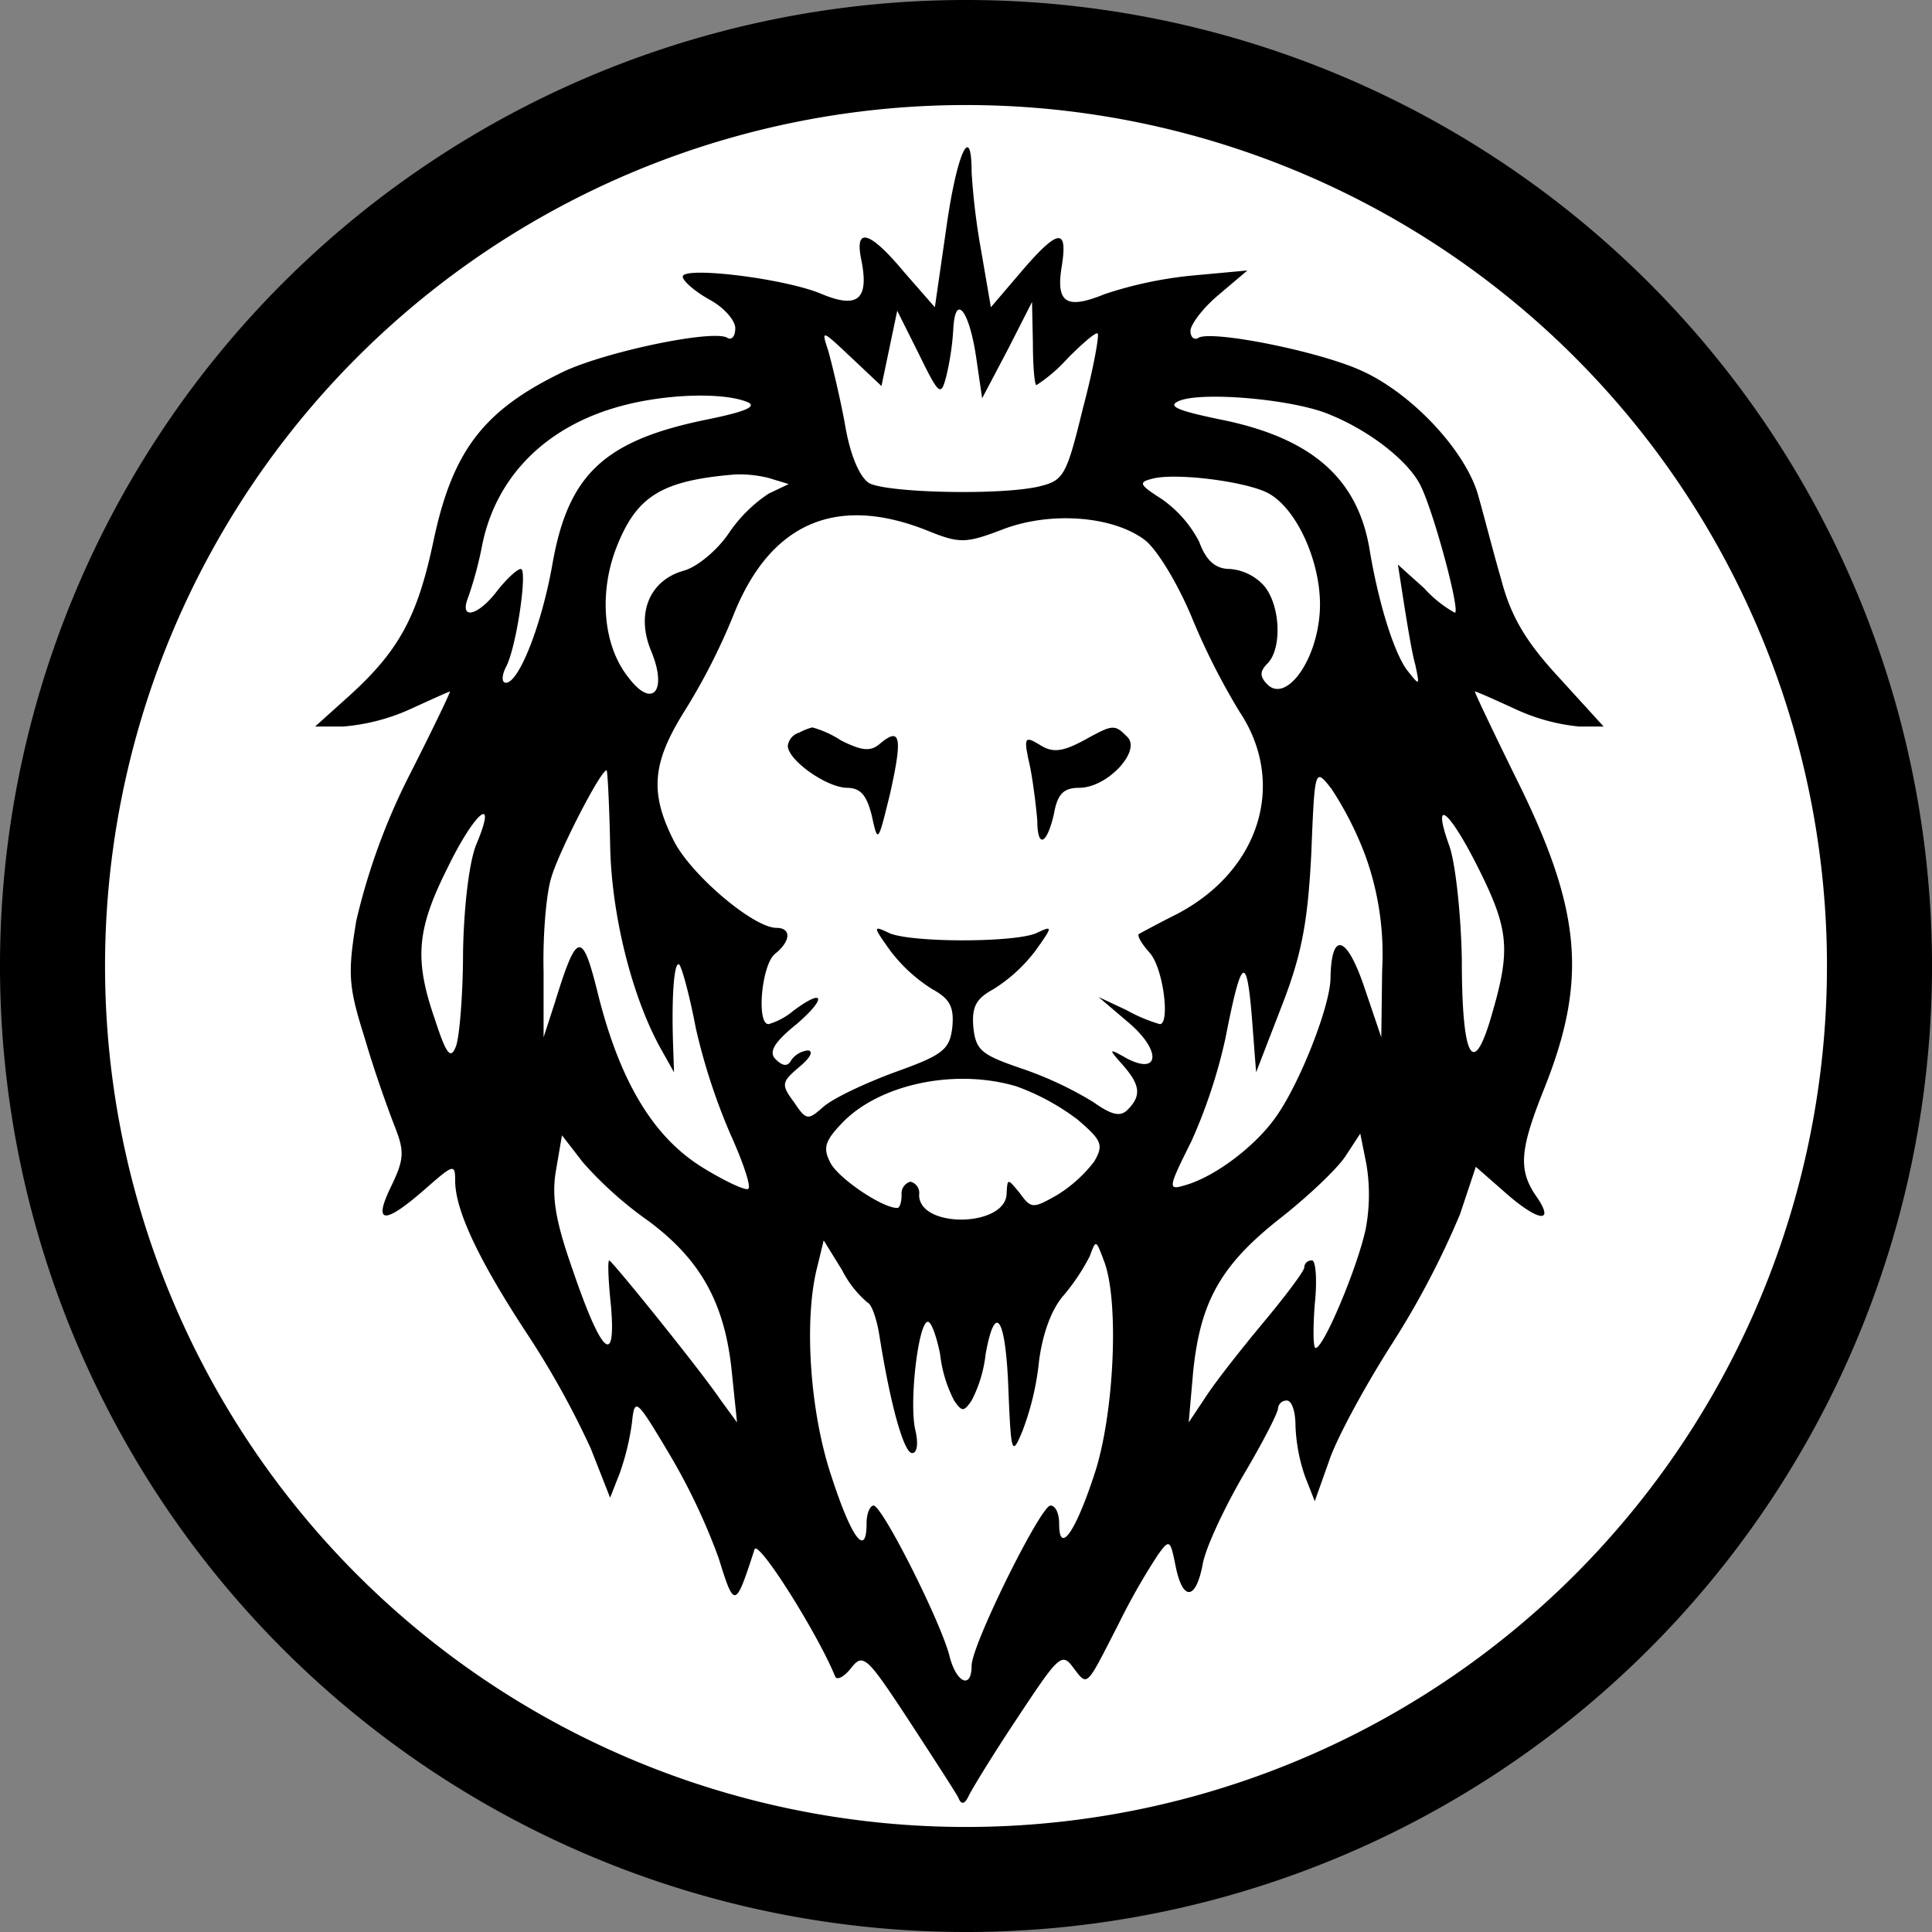 <svg id="Layer_1" data-name="Layer 1" xmlns="http://www.w3.org/2000/svg" viewBox="0 0 220.715 220.715"><rect x="0" y="0" width="220.715" height="220.715" fill="#808080" stroke="none"/><title>jgn</title><circle cx="110.358" cy="110.358" r="105.577" fill="#fff"/><path d="M110.358,12A98.358,98.358,0,1,1,12,110.358,98.358,98.358,0,0,1,110.358,12m0-12a110.358,110.358,0,1,0,110.358,110.358A110.358,110.358,0,0,0,110.358,0h0Z"/><path d="M108.1,26.1l-1.3,9-3.5-4c-4-4.8-5.7-5.2-4.9-1.4,0.9,4.5-.4,5.6-4.5,3.9-4.2-1.8-15.9-3.2-15.9-2,0,0.5,1.4,1.7,3,2.6,1.7,0.9,3,2.4,3,3.3s-0.4,1.4-.9,1.1c-1.5-1-13.6,1.5-18.6,3.8-9.2,4.4-12.8,9-15,19.5-1.8,8.5-3.9,12.4-9.5,17.5L36,83h3.2a23.109,23.109,0,0,0,7.7-2c2.4-1.1,4.4-2,4.5-2s-2,4.4-4.7,9.7a73.566,73.566,0,0,0-6,16.5c-1,6.1-.9,7.5,1,13.5,1.1,3.8,2.7,8.2,3.4,10,1.1,2.8,1.1,3.7-.4,6.8-2.1,4.3-.9,4.5,3.8.4,3.3-2.9,3.5-3,3.5-1,0,3.3,2.6,8.9,8.1,17.3a98.969,98.969,0,0,1,7.4,13.3l2.2,5.6,1.1-2.8a28.859,28.859,0,0,0,1.4-5.8c0.3-2.9.5-2.7,4.2,3.5a71.082,71.082,0,0,1,5.7,12c1.8,5.8,1.9,5.8,4.1-1,0.4-1.2,7.2,9.6,9.2,14.5,0.2,0.5,1,.1,1.8-0.9,1.4-1.8,1.8-1.4,6.6,5.9,2.8,4.3,5.4,8.3,5.7,8.9,0.3,0.8.7,0.7,1.1-.1,0.3-.7,2.8-4.8,5.6-9,4.7-7.1,5.1-7.6,6.4-5.8,1.7,2.2,1.4,2.4,5.2-5a74.247,74.247,0,0,1,4.5-7.9c1.3-1.8,1.4-1.7,2,1.3,0.8,4,2.3,4,3.1-.2,0.3-1.8,2.4-6.3,4.6-10.1,2.2-3.7,4-7.2,4-7.7a0.987,0.987,0,0,1,1-.9c0.6,0,1,1.3,1,2.9a19.813,19.813,0,0,0,1.1,5.8l1.1,2.8,1.6-4.5c0.8-2.5,4.1-8.6,7.3-13.6a97.13,97.13,0,0,0,7.7-14.7l1.8-5.4,3.2,2.8c3.8,3.4,5.9,3.8,3.8.7-2.2-3.1-2-5.4.8-12.4,5-12.5,4.3-20.5-3.3-35.7-2.6-5.3-4.7-9.7-4.6-9.7,0.2,0,2.2.9,4.6,2a22.393,22.393,0,0,0,7.3,2h2.8l-5.1-5.6c-3.8-4.1-5.5-7-6.6-11.2-0.9-3.1-2-7.4-2.6-9.5-1.4-5.2-7.8-12-13.7-14.5-5.1-2.2-16.9-4.5-18.3-3.6-0.5.3-.9-0.1-0.9-0.8s1.4-2.6,3.2-4.1l3.3-2.8-6.5.6a45.671,45.671,0,0,0-9.8,2.1c-4.4,1.8-5.6,1-4.9-3.2,0.7-4.4-.4-4.3-4.6.6l-3.5,4.1-1.1-6.4a77.917,77.917,0,0,1-1.1-9C111,13.8,109.3,17.5,108.1,26.1Zm3.4,14.6,0.7,4.8,2.9-5.5,2.8-5.5,0.1,4.7c0,2.7.2,4.8,0.4,4.8a17.812,17.812,0,0,0,3.6-3.1c1.7-1.7,3.2-3,3.4-2.8s-0.5,4.1-1.7,8.6c-1.9,7.8-2.2,8.2-5.1,8.9-4.5,1-17.2.7-19.3-.4-1.1-.7-2.2-3.2-2.8-6.9-0.6-3.2-1.5-6.9-1.9-8.3-0.8-2.4-.7-2.3,2.6.8l3.5,3.3,0.9-4.3,0.9-4.3,2.5,5c2.3,4.7,2.5,4.8,3.1,2.5a30.794,30.794,0,0,0,.8-5.3C109.1,33.4,110.7,35.4,111.5,40.7ZM85.3,45.9c1.3,0.5,0,1.1-4.4,2-11.9,2.4-16,6.3-17.8,16.6C61.9,71.3,59.3,78,57.8,78c-0.5,0-.5-0.8,0-1.8C59,74,60.3,65,59.5,65c-0.4,0-1.6,1.1-2.7,2.5-2.2,2.9-4.4,3.4-3.3.7a42.992,42.992,0,0,0,1.6-6c1.6-7.8,7.3-13.5,15.8-15.8C76,45,82.5,44.8,85.3,45.9ZM152,47.4c4.4,1.8,8.7,5.1,10.2,7.9s4.7,14.7,4,14.7a13.677,13.677,0,0,1-3.5-2.8l-3-2.7,0.7,4.5c0.4,2.5.9,5.6,1.3,7,0.5,2.4.5,2.4-1,.5-1.5-2.1-3.2-7.6-4.2-13.5-1.3-8.3-6.6-13-17.2-15.1-4.8-1-6-1.5-4.6-2.1C137.3,44.7,147.9,45.6,152,47.4ZM87.8,54.6l2.3,0.7-2.3,1.1A16.572,16.572,0,0,0,83.2,61c-1.3,1.9-3.6,3.8-5.1,4.2-3.9,1.1-5.5,4.9-3.7,9.2,1.9,4.6.1,6.6-2.6,3-2.9-3.6-3.4-9.6-1.4-14.8,2.3-5.9,5.1-7.7,13.6-8.4A13.996,13.996,0,0,1,87.8,54.6Zm56.8,1.6c3.7,1.7,6.8,9,6.1,14.5-0.6,5.3-3.9,9.5-5.9,7.5-0.9-.9-0.9-1.5,0-2.4,1.7-1.7,1.5-6.8-.5-9a5.899,5.899,0,0,0-3.8-1.8c-1.6,0-2.7-.9-3.5-3.1a13.526,13.526,0,0,0-4.3-4.9c-2.5-1.6-2.7-1.9-1.1-2.3C134.1,54,141.7,54.9,144.6,56.2Zm-38.7,4.4c3.7,1.5,4.4,1.5,8.6-.1,5.4-2.1,12.6-1.6,16.3,1.2,1.4,1.1,3.7,4.9,5.3,8.7a78.438,78.438,0,0,0,5.5,10.9c5.4,8.1,2.4,18.1-7.1,23.1-2.2,1.1-4.2,2.2-4.4,2.3-0.2.2,0.3,1.1,1.2,2.1,1.6,1.7,2.4,8.2,1.2,8.2a18.103,18.103,0,0,1-3.8-1.6l-3.2-1.5,3.4,2.9c3.8,3.2,3.6,6.1-.2,4.1-2.1-1.2-2.1-1.1-.4.8,2,2.3,2.1,3.5.5,5.1-0.8.8-1.8,0.6-3.9-.9a41.267,41.267,0,0,0-8.1-3.8c-4.7-1.6-5.3-2.1-5.6-4.7-0.2-2.4.3-3.3,2.3-4.4a17.96,17.96,0,0,0,4.8-4.4c2-2.8,2-2.9.1-2-2.5,1.1-14.3,1.1-16.8,0-1.9-.9-1.9-0.8.1,2a17.96,17.96,0,0,0,4.8,4.4c2,1.1,2.5,2,2.3,4.3-0.3,2.6-1,3.2-6.6,5.2-3.5,1.3-7.1,3-8.2,4-1.7,1.5-1.9,1.5-3.3-.6-1.5-2-1.4-2.3.6-4,1.2-1,1.7-1.8,1-1.9a2.705,2.705,0,0,0-1.9,1.1c-0.4.8-1,.7-1.8-0.1s-0.2-1.9,2.4-4c3.5-3,3.2-4.2-.4-1.5a7.694,7.694,0,0,1-2.8,1.5c-1.4,0-.8-6.7.7-8,1.9-1.5,1.9-3,.2-3-2.6,0-9.7-6-11.7-9.9-2.8-5.5-2.5-8.9,1.1-14.7A71.37,71.37,0,0,0,83.9,70C88.1,59.7,95.6,56.5,105.9,60.6ZM69.7,96.3c0.1,8.1,2.5,17.7,5.9,23.7l1.4,2.5-0.1-3c-0.2-5.5.1-9.8,0.7-9.3,0.3,0.3,1.2,3.6,1.9,7.3a69.803,69.803,0,0,0,4,12.2c1.4,3.1,2.3,5.8,2,6.1-0.2.3-2.6-.8-5.2-2.4-5.7-3.5-9.5-9.9-12-19.9-1.8-7.3-2.4-7.1-4.9,1l-1.3,4V111c-0.1-4.1.3-9,.9-10.8C63.8,97.4,68.6,88,69.3,88,69.4,88,69.6,91.7,69.7,96.3ZM156,97.8a33.05,33.05,0,0,1,1.9,13l-0.1,7.7-2-5.9c-2-5.8-3.7-6.2-3.8-.9,0,3.1-3.4,11.8-6.1,15.7-2.3,3.4-7,7-10.5,8-2,.6-2,0.4.7-5a60.464,60.464,0,0,0,3.9-11.8c1.8-9.2,2.4-9.7,3-2.6l0.5,6.5,2.9-7.5c2.3-5.9,3-9.6,3.4-17.4,0.4-9.9.4-9.9,2.3-7.5A38.667,38.667,0,0,1,156,97.8ZM54.4,96.5c-0.8,2-1.4,7-1.5,12.2,0,4.8-.4,9.7-0.8,10.8-0.6,1.6-1.1,1-2.4-3-2.4-6.9-2.1-10.3,1.4-17.3C54.3,92.6,56.9,90.6,54.4,96.5Zm114.5,2.7c3.5,7,3.7,9.3,1.5,16.8-2.1,7.3-3.4,5-3.4-6.5-0.1-5-.7-10.7-1.4-12.8C163.5,90.9,165.5,92.4,168.9,99.2Zm-52.8,24.9a26.387,26.387,0,0,1,7,3.8c2.8,2.4,3,2.9,1.9,4.8a15.802,15.802,0,0,1-4.2,3.8c-2.8,1.6-3,1.6-4.3-.2-1.4-1.7-1.4-1.7-1.5,0,0,3.9-10,4.1-10,.2a1.31,1.31,0,0,0-1-1.5,1.396,1.396,0,0,0-1,1.5c0,0.8-.2,1.5-0.5,1.5-1.7,0-6.6-3.3-7.6-5.1-0.9-1.7-.7-2.5,1.2-4.5C100.3,123.9,109,122,116.1,124.1Zm-42,15.4c5.9,4.4,8.7,9.3,9.5,17.2l0.6,5.8-1.9-2.6C80,156.5,69.9,144,69.6,144c-0.2,0-.1,2.4.2,5.2,0.6,7.1-1.1,5.5-4.4-4.2-1.9-5.4-2.4-8.2-1.9-11.2l0.7-4.1,2.4,3.1A43.196,43.196,0,0,0,74.1,139.5Zm81.9,1c-1,4.5-4.8,13.5-5.7,13.5-0.3,0-.3-2.3-0.1-5,0.3-2.8.1-5-.3-5a0.817,0.817,0,0,0-.9.8c0,0.4-2.1,3.2-4.6,6.2s-5.5,6.8-6.6,8.5l-2,3,0.5-5.7c0.8-8,3.1-12.2,9.8-17.5,3.2-2.5,6.6-5.7,7.6-7.2l1.7-2.6,0.7,3.5A21.08,21.08,0,0,1,156,140.5Zm-56.9,8.3c0.5,0.2,1.1,2,1.4,4,1.3,8.1,2.8,13.2,3.7,13.2,0.6,0,.7-1.1.4-2.5-0.8-3,.3-12.5,1.4-12.5,0.4,0,1,1.7,1.4,3.7A15.163,15.163,0,0,0,109,160c0.9,1.3,1.1,1.3,2,0a15.163,15.163,0,0,0,1.6-5.3c1.1-6.1,2.3-4.2,2.6,4,0.3,7.4.4,7.7,1.6,4.8a31.352,31.352,0,0,0,1.9-8c0.4-3.1,1.4-5.9,2.8-7.5a23.332,23.332,0,0,0,3-4.5c0.7-1.9.7-1.9,1.6,0.5,1.8,4.5,1.2,17.7-1.1,24.5-2.2,6.7-4,9.1-4,5.6,0-1.2-.4-2.1-1-2.1-1.1,0-9,15.9-9,18.3,0,2.7-1.7,2-2.5-1-0.9-3.8-7.7-17.3-8.7-17.3-0.4,0-.8.9-0.8,2,0,4-1.7,1.8-4-5.3-2.5-7.4-3.2-18.1-1.6-24.1l0.7-2.9,2.1,3.4A11.955,11.955,0,0,0,99.1,148.8Z"/><path d="M91.3,83.7A1.804,1.804,0,0,0,90,85.2c0,1.6,4.3,4.7,6.7,4.8,1.6,0,2.3.8,2.9,3.2,0.7,3.2.7,3.1,2.1-2.6,1.4-6.3,1.2-7.6-1.1-5.7-1.1,1-2.1.9-4.5-.3a11.696,11.696,0,0,0-3.3-1.5A6.384,6.384,0,0,0,91.3,83.7Z"/><path d="M123.6,84.7c-2.3,1.2-3.4,1.3-4.8.4-1.8-1.1-1.9-.9-1.1,2.6,0.4,2.1.7,4.8,0.8,6,0,3.3,1.1,2.8,1.9-.7,0.4-2.3,1.1-3,2.9-3,3.2,0,7.1-4.2,5.5-5.8C127.3,82.7,127.2,82.7,123.6,84.7Z"/></svg>